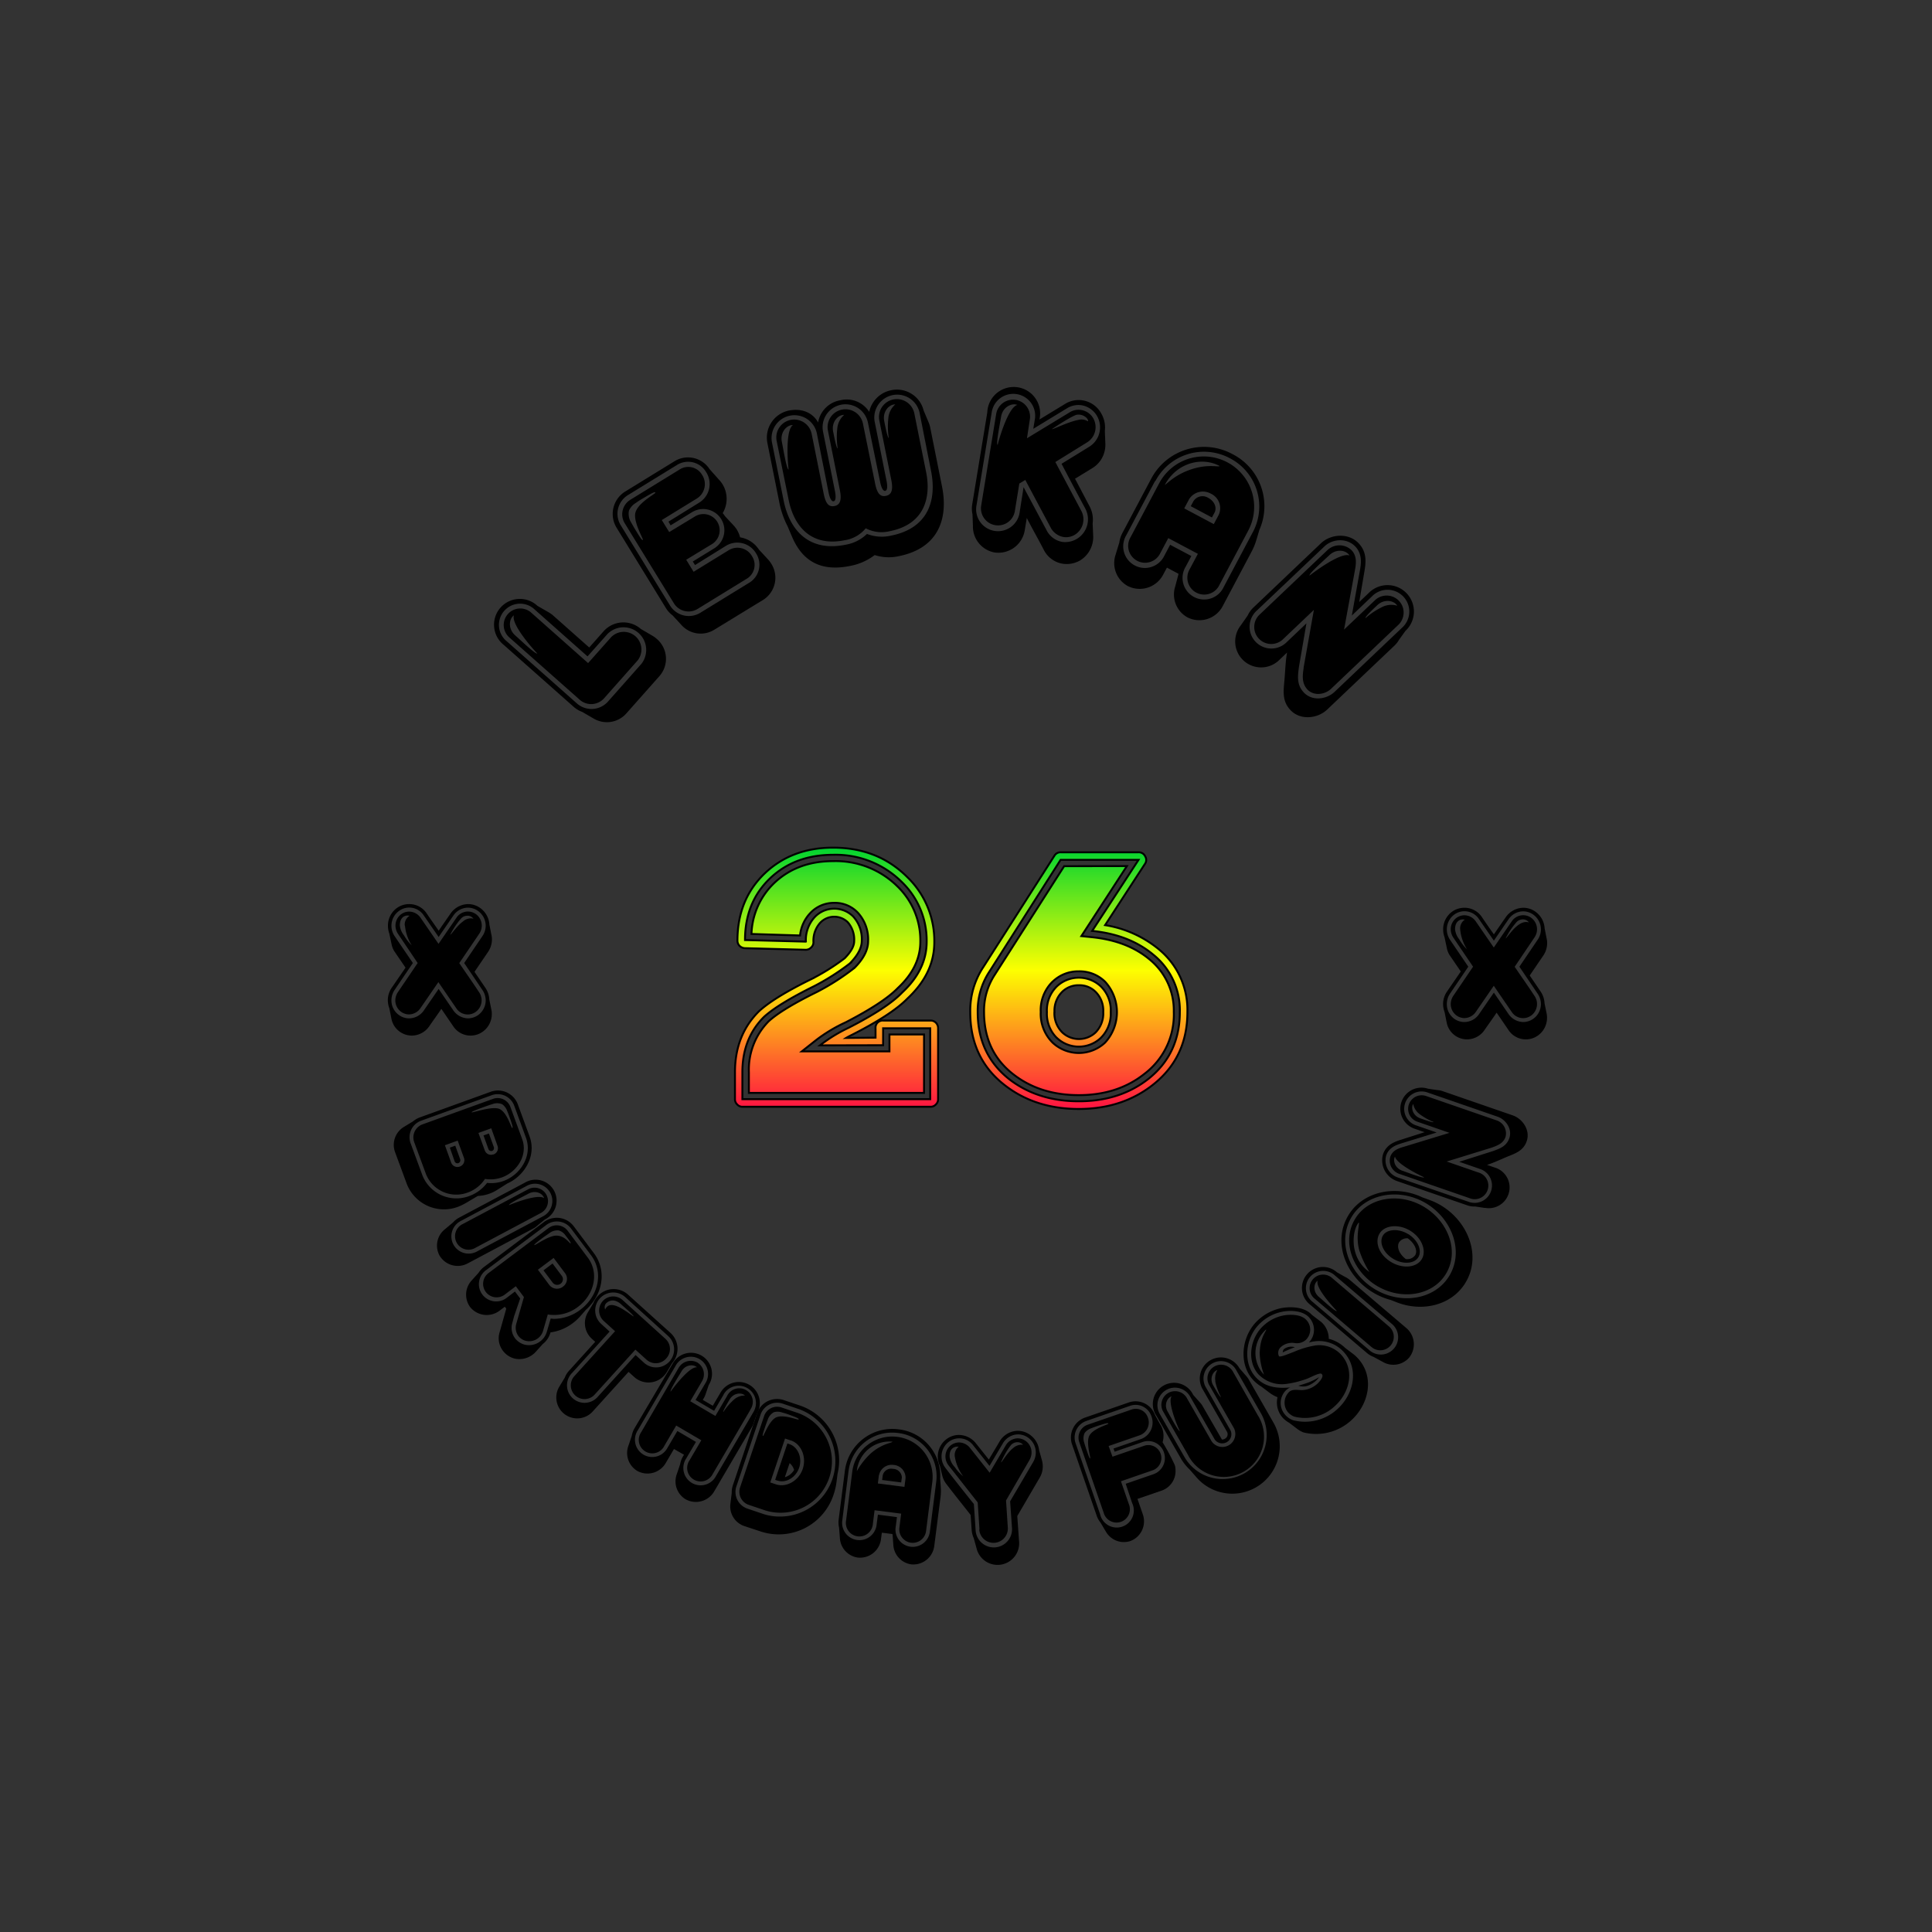 <svg id="Layer_1" data-name="Layer 1" xmlns="http://www.w3.org/2000/svg" xmlns:xlink="http://www.w3.org/1999/xlink" viewBox="0 0 500 500">
  <rect x="0" y="0" width="500" height="500" fill="#333333" stroke="none"/>
  <defs>
    <linearGradient id="linear-gradient" x1="309.34" y1="128" x2="309.34" y2="195.69" gradientTransform="matrix(1, 0, 0, -1, -92.9, 414.98)" gradientUnits="userSpaceOnUse">
      <stop offset="0" stop-color="#ff1242"/>
      <stop offset="0.53" stop-color="#fdff00"/>
      <stop offset="1" stop-color="#00d431"/>
    </linearGradient>
    <linearGradient id="linear-gradient-2" x1="372.08" y1="128.01" x2="372.08" y2="195.7" xlink:href="#linear-gradient"/>
  </defs>
  <title>
    logo
  </title>
  <path d="M226.59,268.54v-2.42a1.87,1.87,0,0,1,1.73-2h12.44a1.91,1.91,0,0,1,1.37.55,2,2,0,0,1,.59,1.42v18.39a1.81,1.81,0,0,1-.59,1.37,1.75,1.75,0,0,1-1.37.59H192.17a1.73,1.73,0,0,1-1.41-.52,1.77,1.77,0,0,1-.59-1.37v-7q0-9.57,6.21-15.75v-.05q3.87-3.56,13.42-8.26a56.7,56.7,0,0,0,8.72-5.52q2.46-2.49,2.46-4.43a6.87,6.87,0,0,0-1.64-4.88,5,5,0,0,0-7.07,0l-.1.1a6.92,6.92,0,0,0-1.73,5,1.79,1.79,0,0,1-.59,1.37,1.93,1.93,0,0,1-1.42.59l-15.67-.46a2.07,2.07,0,0,1-1.37-.59,2,2,0,0,1-.54-1.37q0-10.68,7.16-17.48,7-6.57,17.58-6.57,11.58,0,19.21,7.62a23,23,0,0,1,7,16.84q0,8.08-6.93,14.56-4,4.17-14.43,9.45c-.48.24-1,.5-1.46.78Zm-14.38,2a38.27,38.27,0,0,1,7.39-4.47q10.1-5.15,13.88-9.15,6.33-5.88,6.34-13.15a21,21,0,0,0-6.39-15.43,24.34,24.34,0,0,0-17.84-7.07q-9.84,0-16.21,6-6.57,6.21-6.57,16.07l15.75.41a8.73,8.73,0,0,1,2.28-6.34,7,7,0,0,1,9.89-.24l.06.05a8.8,8.8,0,0,1,2.24,6.3q0,2.76-3.11,5.89a60.27,60.27,0,0,1-9.17,5.84q-9.27,4.58-13,7.95-5.61,5.58-5.61,14.33v7h48.62V266.12H228.55v4.38Zm-5.16-28.44a9.8,9.8,0,0,1,2.6-5.75,8.36,8.36,0,0,1,6.16-2.69,8.15,8.15,0,0,1,6.17,2.51,10.28,10.28,0,0,1,2.69,7.39c0,2.29-1.21,4.62-3.61,7l-.09.05h0a60.15,60.15,0,0,1-9.49,6.07q-9.09,4.49-12.55,7.63a17.8,17.8,0,0,0-5.12,13.19v5.42h45.33V267.71h-8.95v4.39H207.51l3.69-2.93a40.3,40.3,0,0,1,7.67-4.6q9.81-5.07,13.47-8.86,5.82-5.42,5.84-12a19.49,19.49,0,0,0-5.89-14.28,22.75,22.75,0,0,0-16.7-6.58q-9.15,0-15.11,5.58a19.05,19.05,0,0,0-6,13.28Z" style="fill:url(#linear-gradient)"/>
  <path d="M299.76,245.53a20.34,20.34,0,0,1,7.54,16.39q0,11.79-8.9,18.8A30.15,30.15,0,0,1,279.18,287,30.56,30.56,0,0,1,260,280.81q-8.91-6.88-8.9-18.89a20.4,20.4,0,0,1,3.38-11.64l18.39-28.8a1.85,1.85,0,0,1,1.64-.91h20.13a1.84,1.84,0,0,1,1.73,1,1.78,1.78,0,0,1-.09,2L286,239.42A29.22,29.22,0,0,1,299.76,245.53Zm5.58,16.39a18.49,18.49,0,0,0-6.9-14.88q-6.19-5.11-15.79-6.12l12-18.39H274.48l-18.35,28.8a18.48,18.48,0,0,0-3.1,10.59q0,11,8.17,17.39,7.4,5.7,18,5.7t18-5.8Q305.33,272.79,305.34,261.92Zm-29.95-37.75-17.93,28.07a17.08,17.08,0,0,0-2.79,9.68q0,10.17,7.53,16.06,6.93,5.43,17,5.44t17-5.53a19.22,19.22,0,0,0,7.56-16,17.11,17.11,0,0,0-6.35-13.65q-5.76-4.77-14.88-5.71l-2.69-.27,11.78-18.12Zm-3,29.9a9.55,9.55,0,0,1,6.8-2.7,9.44,9.44,0,0,1,6.8,2.7,11.65,11.65,0,0,1,0,15.74,9.89,9.89,0,0,1-13.6,0,10.42,10.42,0,0,1-3.06-7.89,10.3,10.3,0,0,1,3.05-7.85Zm1.14,14.56a8.28,8.28,0,0,0,11.32,0,9.91,9.91,0,0,0,0-13.38,8.3,8.3,0,0,0-11.32,0,8.65,8.65,0,0,0-2.6,6.67,8.79,8.79,0,0,0,2.59,6.71Zm-.63-6.71a6.91,6.91,0,0,1,2-5.25,6,6,0,0,1,4.33-1.69,5.91,5.91,0,0,1,4.29,1.69,6.91,6.91,0,0,1,2,5.25,7,7,0,0,1-2,5.29,6.28,6.28,0,0,1-8.58,0,7,7,0,0,1-2.05-5.29Z" style="fill:url(#linear-gradient-2)"/>
  <g style="isolation:isolate">
    <path d="M226.59,268.54v-2.42a1.85,1.85,0,0,1,2-2h12.23a1.88,1.88,0,0,1,1.37.54,2,2,0,0,1,.59,1.42v18.39a1.79,1.79,0,0,1-.59,1.37,1.77,1.77,0,0,1-1.37.59H192.17a1.77,1.77,0,0,1-1.37-.59,1.79,1.79,0,0,1-.59-1.37v-7q0-9.58,6.21-15.75l0,0q3.89-3.57,13.42-8.26A55.92,55.92,0,0,0,218.6,248c1.64-1.67,2.46-3.15,2.46-4.42a6.82,6.82,0,0,0-1.64-4.89,5,5,0,0,0-7.17.14,6.94,6.94,0,0,0-1.73,5,1.79,1.79,0,0,1-.59,1.37,1.94,1.94,0,0,1-1.42.6l-15.75-.41a2.12,2.12,0,0,1-1.36-.6,1.93,1.93,0,0,1-.55-1.37q0-10.68,7.16-17.48,7-6.57,17.58-6.57,11.58,0,19.21,7.62a22.94,22.94,0,0,1,7,16.84q0,8.08-6.93,14.56-4,4.15-14.43,9.45c-.48.24-1,.5-1.46.78Zm-14.38,2A39.24,39.24,0,0,1,219.6,266q10.1-5.16,13.88-9.13,6.35-5.89,6.34-13.15a21,21,0,0,0-6.39-15.42,24.26,24.26,0,0,0-17.84-7.08q-9.83,0-16.21,6-6.57,6.21-6.57,16.06l15.75.41a8.77,8.77,0,0,1,2.28-6.34,6.95,6.95,0,0,1,9.95-.18,8.71,8.71,0,0,1,2.24,6.3q0,2.73-3.11,5.88a61,61,0,0,1-9.17,5.84q-9.27,4.58-13,7.95-5.62,5.57-5.62,14.33v7h48.61V266.12H228.55v4.38Zm-5.16-28.44a9.87,9.87,0,0,1,2.6-5.75,8.34,8.34,0,0,1,6.16-2.69,8.14,8.14,0,0,1,6.17,2.51,10.21,10.21,0,0,1,2.69,7.4q0,3.42-3.61,7l-.09,0v.05a61.31,61.31,0,0,1-9.49,6.07q-9.09,4.47-12.55,7.62a17.84,17.84,0,0,0-5.12,13.19v5.34h45.33V267.72h-8.95v4.38H207.51l3.69-2.92a40.06,40.06,0,0,1,7.67-4.61q9.81-5.07,13.47-8.86,5.83-5.43,5.84-12a19.43,19.43,0,0,0-5.89-14.28,22.72,22.72,0,0,0-16.7-6.57q-9.14,0-15.11,5.56a19.13,19.13,0,0,0-6,13.29Z" style="fill:none;stroke:#000;stroke-miterlimit:10;stroke-width:.5px"/>
    <path d="M299.72,245.53a20.31,20.31,0,0,1,7.58,16.39q0,11.77-8.9,18.8Q290.45,287,279.18,287T260,280.82q-8.91-6.94-8.9-18.9a20.45,20.45,0,0,1,3.38-11.64l18.39-28.8a1.84,1.84,0,0,1,1.64-.91h20.13a1.82,1.82,0,0,1,1.73,1.05,1.75,1.75,0,0,1-.09,2L286,239.42A29.13,29.13,0,0,1,299.72,245.53Zm5.62,16.39a18.46,18.46,0,0,0-6.9-14.88q-6.19-5.16-15.79-6.12l12-18.39H274.48l-18.35,28.8a18.49,18.49,0,0,0-3.1,10.59q0,10.95,8.17,17.39,7.4,5.7,18,5.7t18-5.79Q305.33,272.78,305.34,261.92ZM275.4,224.17l-17.94,28.07a17.1,17.1,0,0,0-2.79,9.68q0,10.18,7.53,16.07,6.94,5.43,17,5.43t17-5.53a19.23,19.23,0,0,0,7.58-16,17.06,17.06,0,0,0-6.35-13.65q-5.75-4.78-14.87-5.7l-2.7-.28,11.78-18.12Zm-3,29.9a9.51,9.51,0,0,1,6.8-2.69,9.38,9.38,0,0,1,6.8,2.69,11.66,11.66,0,0,1,0,15.75,9.94,9.94,0,0,1-13.6,0,10.5,10.5,0,0,1-3.06-7.9A10.34,10.34,0,0,1,272.38,254.07Zm1.14,14.56a8.27,8.27,0,0,0,11.32,0,8.78,8.78,0,0,0,2.6-6.71,8.66,8.66,0,0,0-2.6-6.67,8.3,8.3,0,0,0-11.32,0,8.69,8.69,0,0,0-2.6,6.67A8.81,8.81,0,0,0,273.52,268.63Zm-.64-6.71a6.91,6.91,0,0,1,2-5.25,6,6,0,0,1,4.33-1.69,5.87,5.87,0,0,1,4.29,1.69,6.83,6.83,0,0,1,2,5.25,7,7,0,0,1-2,5.29,6.29,6.29,0,0,1-8.58,0A7,7,0,0,1,272.88,261.92Z" style="fill:none;stroke:#000;stroke-miterlimit:10;stroke-width:.5px"/>
  </g>
  <g style="isolation:isolate">
    <path d="M353.7,350.1l-14.64-12.46a5.44,5.44,0,1,1,6.94-8.37c2.12,1.21,2.1,1.19,2.35,1.31a5.94,5.94,0,0,1,.92.62l14.64,12.46a5.5,5.5,0,0,1,.77,7.69,5.41,5.41,0,0,1-6.79,1.12l-2.39-1.3A5.68,5.68,0,0,1,353.7,350.1Zm.62-.73a4.48,4.48,0,1,0,5.8-6.82l-14.64-12.46a4.48,4.48,0,1,0-5.8,6.82Zm-14-13.21a3.5,3.5,0,1,1,4.53-5.32l14.63,12.46a3.49,3.49,0,1,1-4.52,5.32Zm.64-4.68c-1,.72-1.22,2.8.35,4.14,1.1.93,4.39,4,4.65,3.65C346,339.28,340.36,333.52,341,331.48Z"/>
  </g>
  <g style="isolation:isolate">
    <path d="M359.79,336.38l-.07,0a17.58,17.58,0,0,1-4.49-1.95c-6.85-4.17-10.54-12.93-6.21-20,3.69-6.05,12.05-7.88,19.05-4.57l2,.73a17.27,17.27,0,0,1,3,1.46c6.87,4.18,10.41,13,6.18,19.94-3.47,5.7-10.85,7.59-17.45,5.17Zm9.39-24.89c-6.83-4.16-15.64-2.69-19.34,3.38-4,6.62-.53,14.82,5.89,18.72,6.82,4.16,15.58,2.8,19.33-3.37C379,323.72,375.66,315.43,369.18,311.49Zm-12.93,21.24c-5.94-3.62-9.23-11.24-5.52-17.33,3.42-5.62,11.58-6.88,17.91-3,6.05,3.68,9.17,11.34,5.54,17.31C370.72,335.36,362.61,336.6,356.25,332.73Zm-4.43-9c-1.1-3.82.18-7.11-.19-7.34-1.39,1.68-1.59,5.14-1,7.27a9.19,9.19,0,0,0,3.77,5.53A25.72,25.72,0,0,1,351.82,323.71ZM360,326.6c2.89,1.76,6.55,1.57,7.95-.73,1.26-2.07.14-5.45-3-7.37-2.93-1.78-6.58-1.47-7.91.72S356.83,324.68,360,326.6Zm4.41-7.24c2.64,1.61,3.65,4.34,2.66,6-1.1,1.8-4.12,1.87-6.54.4-2.65-1.61-3.64-4.32-2.63-6S361.93,317.87,364.39,319.36Zm-.57,6.48a2.5,2.5,0,0,0,2.41-1c.68-1.13-.06-3-1.92-4.37a2.5,2.5,0,0,0-2.22,1C361.39,322.63,362.05,324.49,363.82,325.84Z"/>
  </g>
  <g style="isolation:isolate">
    <path d="M381.77,312.24a5.51,5.51,0,0,1-2.1-.32l-18.17-6.28a5.67,5.67,0,0,1-3.57-6.93c.84-2.43,2.88-3.19,4.68-3.76l6.08-1.94-2.54-.88a5.46,5.46,0,1,1,3.43-10.37c2.42.36,2.4.35,2.67.37a5.12,5.12,0,0,1,1.08.25l18.17,6.28c2.54.88,4.6,3.82,3.6,6.7-.84,2.43-2.91,3.14-4.8,3.9-1.66.68-3.85,1.72-5.46,2.21l2,.69a5.37,5.37,0,0,1-2.44,10.44l-.24,0ZM387.58,289l-18.17-6.28a4.5,4.5,0,1,0-3,8.5l5.4,1.87-9,2.77c-1.59.49-3.36,1.15-4.06,3.16a4.67,4.67,0,0,0,3,5.71L380,311a4.5,4.5,0,1,0,2.94-8.5l-5.29-1.83,8.73-2.77c1.75-.64,3.5-1.23,4.23-3.34C391.43,292.19,389.71,289.74,387.58,289Zm-1.51,8L374.4,300.6l8.21,2.84a3.52,3.52,0,1,1-2.3,6.64l-18.17-6.28a3.63,3.63,0,0,1-2.33-4.44c.55-1.59,2-2.14,3.42-2.55l11.9-3.63-8.34-2.89a3.51,3.51,0,1,1,2.29-6.64l18.17,6.28a3.55,3.55,0,0,1,2.38,4.3C389.05,295.91,387.57,296.44,386.07,297Zm-25,2.24c-.67,1-.12,3.06,1.83,3.73,1.36.47,5.52,2.09,5.66,1.71C368.52,304.66,361.22,301.32,361,299.2Zm6.21-11a4.21,4.21,0,0,1-1.54-2.54c-.66,1-.11,3.06,1.84,3.73,1.36.48,3.38,1.17,3.45.95A15.91,15.91,0,0,1,367.25,288.22Z"/>
  </g>
  <g style="isolation:isolate">
    <path d="M106.89,290.21a5.89,5.89,0,0,1,1.88-1.07l18.12-6.55a5.48,5.48,0,0,1,7.17,3.35l3,8.18c1.85,5.12-1.41,10.23-5.78,12.17L128.57,308a9.3,9.3,0,0,1-1.85.9,9.7,9.7,0,0,1-3,.6c-.27.12-.62.35-2.45,1.42a17,17,0,0,1-2.66,1.37,10.33,10.33,0,0,1-13.33-5.89l-3-8.14a5.42,5.42,0,0,1,2.21-6.59Zm29.23,4.24-3-8.19a4.56,4.56,0,0,0-6-2.77L109.1,290a4.55,4.55,0,0,0-2.79,6l3,8.15a9.45,9.45,0,0,0,12.19,5.36,10,10,0,0,0,4.55-3.38,9.38,9.38,0,0,0,4.28-.5C134.54,304.1,137.87,299.28,136.12,294.45ZM125.51,305.1a8.87,8.87,0,0,1-4.39,3.5,8.43,8.43,0,0,1-10.89-4.78l-3-8.15a3.59,3.59,0,0,1,2.15-4.7l18.12-6.55a3.53,3.53,0,0,1,4.64,2.19l3,8.19c1.55,4.26-1.43,8.53-5.22,9.9A8.81,8.81,0,0,1,125.51,305.1ZM119,301.9a1.73,1.73,0,0,0,1.06-2.27l-1.61-4.44-3.31,1.2,1.6,4.44A1.73,1.73,0,0,0,119,301.9ZM116.42,297l1.4-.5,1.27,3.51a.79.79,0,0,1-.45,1,.77.77,0,0,1-1-.5Zm15.64-7.34c-.29-.86-.52-1.5-.79-2.11a3.68,3.68,0,0,0-1.28-1.76,3.34,3.34,0,0,0-2.54-.05c-.48.15-1.08.34-1.68.56-1.7.61-3.79,1.37-3.72,1.57s5-1.58,7-.95c2.13.68,3.27,5.09,3.52,5S132.56,291.15,132.06,289.62Zm-4.38,9.13a1.73,1.73,0,0,0,1.07-2.27L127.14,292l-3.32,1.2,1.61,4.44A1.71,1.71,0,0,0,127.68,298.75Zm-2.55-4.94,1.4-.5,1.27,3.51a.79.79,0,0,1-.45,1,.77.77,0,0,1-.95-.5Z"/>
  </g>
  <g style="isolation:isolate">
    <path d="M118.87,315.1l16.91-9a5.43,5.43,0,1,1,5.24,9.5c-1.9,1.53-1.88,1.52-2.08,1.7a4.91,4.91,0,0,1-.91.63l-16.92,9a5.46,5.46,0,0,1-7.41-2.09,5.39,5.39,0,0,1,1.44-6.71l2.08-1.74A5.81,5.81,0,0,1,118.87,315.1Zm.45.85a4.47,4.47,0,1,0,4.21,7.88l16.91-9a4.47,4.47,0,1,0-4.21-7.88Zm17.38-8.17a3.48,3.48,0,1,1,3.28,6.14l-16.92,9a3.49,3.49,0,1,1-3.28-6.15Zm4.11,2.31c-.31-1.19-2.16-2.16-4-1.19-1.26.68-5.27,2.63-5.08,3C131.74,311.87,139.13,308.79,140.81,310.09Z"/>
  </g>
  <g style="isolation:isolate">
    <path d="M142.44,344.83v.1a5.75,5.75,0,0,1-2,2.93l-1.8,2a4.73,4.73,0,0,1-.78.71,5.66,5.66,0,0,1-4.78,1,5.45,5.45,0,0,1-2.93-2,5.32,5.32,0,0,1-.87-4.72l1.74-6.17-.38-.5-1.32,1a5.51,5.51,0,0,1-7.67-.94,5.43,5.43,0,0,1,.41-6.85l1.8-2a5.77,5.77,0,0,1,1.44-1.53l15.4-11.55a5.53,5.53,0,0,1,7.75,1l5.24,7c3.47,4.63,2.26,10.81-2.09,14.7l-1.47,1.68a12.43,12.43,0,0,1-1.92,1.76A12.28,12.28,0,0,1,142.44,344.83Zm.85-3.51a11.45,11.45,0,0,0,6.88-2.34c4.65-3.49,6.16-9.63,2.79-14.13l-5.24-7a4.58,4.58,0,0,0-6.41-.77l-15.4,11.55a4.47,4.47,0,1,0,5.36,7.14l2-1.53,1.35,1.81-1.57,4.59-.47,1.77a4.47,4.47,0,0,0,.71,3.94A4.72,4.72,0,0,0,135.8,348a4.81,4.81,0,0,0,5.72-3.34l1-3.42Zm-1.52-1.14-1.23,4.25a3.71,3.71,0,0,1-1.33,1.93,3.79,3.79,0,0,1-3.11.65,3.53,3.53,0,0,1-1.95-1.27,3.63,3.63,0,0,1-.56-3.06l2-7-2.1-2.8L130.68,335a3.49,3.49,0,1,1-4.19-5.58l15.4-11.55a3.55,3.55,0,0,1,5,.62l5.24,7c3,4,1.65,9.57-2.55,12.72A10.13,10.13,0,0,1,141.77,340.18Zm4.6-20.43a3.3,3.3,0,0,0-1.73-1.31,3.35,3.35,0,0,0-2.45.69c-.42.29-.93.64-1.45,1-1.44,1.08-2.58,1.93-2.45,2.1s3.69-2.49,5.72-2.45c2.24,0,3.45,2.15,3.66,2S146.71,320.21,146.37,319.75Zm-.16,9.71-2.93-3.91-4.07,3.05,2.93,3.92a2.5,2.5,0,0,0,3.58.44A2.45,2.45,0,0,0,146.21,329.46ZM143,331.9l-2.35-3.13L143,327l2.35,3.13a1.45,1.45,0,0,1-.26,2.09A1.47,1.47,0,0,1,143,331.9Z"/>
  </g>
  <g style="isolation:isolate">
    <path d="M146.16,356.54a5.64,5.64,0,0,1,1.13-1.82l6.75-7.46-.94-.85a5.45,5.45,0,0,1-.92-6.84l1.35-2.27a6.13,6.13,0,0,1,1.13-1.82,5.55,5.55,0,0,1,7.81-.49L173.57,345a5.56,5.56,0,0,1,.4,7.73l-1.38,2.31a4.93,4.93,0,0,1-.65.89,5.49,5.49,0,0,1-7.74.49l-1.53-1.38-9.16,10.12a5.41,5.41,0,0,1-8.7-6.39Zm15.67-20.84a4.66,4.66,0,0,0-6.26,6.91l2.19,2L148,355.37a4.54,4.54,0,1,0,6.73,6.09l9.76-10.78,2.18,2a4.66,4.66,0,0,0,6.26-6.91Zm10.59,15.86a3.57,3.57,0,0,1-5.07.35l-2.91-2.63L154,360.8a3.55,3.55,0,1,1-5.26-4.76l10.44-11.52-2.93-2.66a3.64,3.64,0,0,1,4.89-5.4l11.1,10.05A3.56,3.56,0,0,1,172.42,351.56Zm-11.67-14a3.68,3.68,0,0,0-1.95-1,2.49,2.49,0,0,0-2,.81,1.48,1.48,0,0,0-.18,1.52c.45-1,1.46-1.82,4.11-.32,1.57.87,3.18,2.17,3.22,2.11C164.19,340.52,161.24,338,160.75,337.57Z"/>
  </g>
  <g style="isolation:isolate">
    <path d="M182.05,362l-.17.29,2.59,1.52,2-3.4a5.44,5.44,0,1,1,9.46,5.38c-.82,2.3-.81,2.28-.88,2.54a5.16,5.16,0,0,1-.46,1l-9.72,16.58a5.49,5.49,0,0,1-7.44,2.1,5.41,5.41,0,0,1-2.28-6.49l.87-2.58a5.65,5.65,0,0,1,.73-2l.27-.46L174.42,375l-2.09,3.56a5.47,5.47,0,0,1-7.43,2.1,5.41,5.41,0,0,1-2.27-6.48l.87-2.58a5.86,5.86,0,0,1,.73-2L174,353.06a5.43,5.43,0,1,1,9.42,5.38l-.86,2.51A5.57,5.57,0,0,1,182.05,362Zm5.24-1.1-2.48,4.22-4.8-2.81,2.48-4.23a4.47,4.47,0,1,0-7.7-4.51l-9.73,16.58a4.47,4.47,0,1,0,7.7,4.52l2.54-4.33,4.81,2.82-2.54,4.32a4.48,4.48,0,1,0,7.72,4.53L195,365.41a4.48,4.48,0,1,0-7.73-4.53Zm6.88,4-9.73,16.59a3.49,3.49,0,1,1-6-3.54l3.06-5.21L175,368.93l-3.05,5.22a3.49,3.49,0,1,1-6-3.52L175.63,354a3.61,3.61,0,0,1,4.85-1.38,3.57,3.57,0,0,1,1.16,4.91l-3,5.11,6.5,3.81,3-5.11a3.5,3.5,0,1,1,6,3.53Zm-13.81-11.05c-.89-.85-3-.71-4,1.07-.73,1.24-3.13,5-2.78,5.22C173.54,360.13,178.24,353.63,180.36,353.86Zm9.65,8.31a4.21,4.21,0,0,1,2.79-1c-.89-.86-3-.71-4,1.07-.73,1.24-1.81,3.08-1.6,3.2A16,16,0,0,1,190,362.17Z"/>
  </g>
  <g style="isolation:isolate">
    <path d="M189.37,386.37a5.86,5.86,0,0,1,.35-2.15l6.16-18.29A5.45,5.45,0,0,1,203,362.4l4.24,1.42a15,15,0,0,1,9.52,17.58l-.27,2.15a17.16,17.16,0,0,1-.71,3.11A14.94,14.94,0,0,1,197,396.39L192.8,395a5.36,5.36,0,0,1-3.77-5.84Zm17.57-21.63-4.24-1.43a4.53,4.53,0,0,0-5.91,2.93l-6.16,18.29a4.55,4.55,0,0,0,2.92,5.94l4.24,1.43a14.34,14.34,0,0,0,9.15-27.16Zm-8.81,26.18-4.25-1.43a3.58,3.58,0,0,1-2.32-4.64l6.16-18.29a3.56,3.56,0,0,1,4.65-2.27l4.24,1.43a13.3,13.3,0,0,1-8.48,25.2Zm6.5-24.65a21.09,21.09,0,0,0-2.16-.7,3.56,3.56,0,0,0-2.17-.1,3.36,3.36,0,0,0-1.63,2c-.18.48-.41,1.06-.61,1.68-.58,1.71-.82,2.41-.61,2.48s1.41-3.51,3.11-4.64c1.87-1.25,6,.62,6.12.37S206.14,366.83,204.63,366.27Zm0,6.51-1.46-.49-3.83,11.36,1.46.49c2.74.92,5.93-.95,6.95-4S207.4,373.7,204.67,372.78Zm-3.45,10.39-.57-.19,3.17-9.42.52.18c2.24.75,3.37,3.57,2.52,6.1S203.41,383.91,201.22,383.17Zm1.94-.87a4.14,4.14,0,0,0,2.39-1.88,3.67,3.67,0,0,0-1.16-1.77Z"/>
  </g>
  <g style="isolation:isolate">
    <path d="M230.93,397l-2.71-.34-.21,1.59a5.47,5.47,0,0,1-6,4.85,5.41,5.41,0,0,1-4.65-5.07l-.21-2.71a5.85,5.85,0,0,1-.1-2.09l1.6-12.57a12.38,12.38,0,0,1,13.89-10.75,12.1,12.1,0,0,1,10.77,12.74l.16,2.18a13.35,13.35,0,0,1-.06,2.6L241.8,400a5.46,5.46,0,0,1-6,4.85,5.4,5.4,0,0,1-4.61-5.06C231,397.05,231,397,230.93,397Zm-11.34-16.22L218,393.35a4.48,4.48,0,1,0,8.88,1.13l.32-2.48,4.93.63-.32,2.47a4.47,4.47,0,1,0,8.86,1.13l1.6-12.57a11.27,11.27,0,0,0-9.85-12.8A11.38,11.38,0,0,0,219.59,380.78Zm21.69,2.75-1.6,12.57a3.48,3.48,0,1,1-6.9-.87l.44-3.5-6.88-.88-.44,3.5a3.5,3.5,0,1,1-6.93-.88l1.59-12.57a10.44,10.44,0,0,1,20.72,2.63Zm-15.82-7.48c3-2.56,5.46-2.59,5.51-2.95a8.48,8.48,0,0,0-9.23,7.66A18.42,18.42,0,0,1,225.46,376.05Zm2,5.73-.27,2.14,6.88.88.28-2.15a3.32,3.32,0,0,0-3.11-3.53A3.35,3.35,0,0,0,227.49,381.78Zm5.91.75-.14,1.12-4.93-.63.14-1.12a2.23,2.23,0,0,1,2.67-1.76A2.33,2.33,0,0,1,233.4,382.53Z"/>
  </g>
  <g style="isolation:isolate">
    <path d="M243.25,379.37a5.4,5.4,0,0,1-.53-2,5.61,5.61,0,0,1,2-4.74,5.41,5.41,0,0,1,3.12-1.26,5.65,5.65,0,0,1,4.68,2.11l3.39,4.25c.92-1.56,1.88-3.12,2.78-4.68a5.56,5.56,0,0,1,4.34-2.74,5.37,5.37,0,0,1,3.22.81,5.7,5.7,0,0,1,2.68,4.23l.75,2.67a6.44,6.44,0,0,1,.17,1.07,5.67,5.67,0,0,1-.74,3.26l-5.84,10,.45,6.41a5.59,5.59,0,0,1-11,1.9l-.72-2.6a6.31,6.31,0,0,1-.53-2.06l-.27-3.92-.72-.93c-1.88-2.38-3.89-4.89-5.58-7.11a5.94,5.94,0,0,1-1-2Zm18.64,15.87-.47-6.7,6-10.23a4.87,4.87,0,0,0,.63-2.75,4.7,4.7,0,0,0-2.24-3.67,4.48,4.48,0,0,0-2.65-.66,4.66,4.66,0,0,0-3.6,2.27l-3.48,5.87L251.82,374a4.5,4.5,0,0,0-6.44-.73,4.72,4.72,0,0,0-1.7,4,4.84,4.84,0,0,0,1,2.63c2.28,3,5,6.4,7.36,9.35l.44,6.65a4.72,4.72,0,1,0,9.41-.66Zm-8.4.59-.46-7-7.55-9.6a3.7,3.7,0,0,1,.51-5.12,3.6,3.6,0,0,1,2-.8,3.64,3.64,0,0,1,3,1.36l5.13,6.47,4.2-7.13a3.69,3.69,0,0,1,2.82-1.76,3.46,3.46,0,0,1,2.06.51,3.62,3.62,0,0,1,1.75,2.86,3.9,3.9,0,0,1-.48,2.16l-6.11,10.54c.16,2.32.3,4.63.46,7a3.7,3.7,0,1,1-7.39.52ZM247.11,377a2.71,2.71,0,0,1,1-2.58c-1.22-.2-2.49.59-2.34,2.65a4.88,4.88,0,0,0,1.29,2.57,11.33,11.33,0,0,0,2.22,2.42A11.52,11.52,0,0,1,247.11,377Zm15.11-2.26a3.37,3.37,0,0,1,1.85-.83,3.21,3.21,0,0,1,.7,0,1.9,1.9,0,0,0-1.73-.65,2.22,2.22,0,0,0-1.4.72,19.42,19.42,0,0,0-2.58,4.48C259.3,378.51,260.55,376.06,262.22,374.74Z"/>
  </g>
  <g style="isolation:isolate">
    <path d="M300.88,373.26a53,53,0,0,1,3.14,5.88,4,4,0,0,1,.2,1.25,5.33,5.33,0,0,1-3.51,5.35l-6.33,2.18,1.35,3.91a5.44,5.44,0,0,1-3.23,7,5.35,5.35,0,0,1-6.31-2.48c-.15-.21-.18-.3-1.4-2.34a5.63,5.63,0,0,1-1-1.84l-6.29-18.21a5.48,5.48,0,0,1,3.39-7.12l11.2-3.87a5.32,5.32,0,0,1,6.78,3.15l1.34,2.43.11.17a5,5,0,0,1,.48,1A5.84,5.84,0,0,1,300.88,373.26Zm.36,2.67a4.3,4.3,0,0,0-5.61-2.71l-7.17,2.48-.28-.82,7.17-2.48a4.53,4.53,0,0,0,2.65-5.84,4.31,4.31,0,0,0-5.6-2.71l-11.21,3.87a4.53,4.53,0,0,0-2.79,5.89l6.29,18.22A4.42,4.42,0,1,0,293,389L291.33,384l7.17-2.47A4.42,4.42,0,0,0,301.24,375.93Zm-19.71-7.23,11.2-3.87a3.29,3.29,0,0,1,4.34,2.05,3.51,3.51,0,0,1-2.06,4.55l-8.1,2.8,1,2.76,8.1-2.79a3.36,3.36,0,1,1,2.19,6.35l-8.1,2.8,2.05,5.92a3.45,3.45,0,1,1-6.51,2.25l-6.3-18.22A3.55,3.55,0,0,1,281.53,368.7Zm3.07.15c-.87.28-1.5.5-2.12.76a3.64,3.64,0,0,0-1.78,1.25,3.39,3.39,0,0,0-.09,2.55c.14.48.32,1.08.54,1.69.58,1.7.83,2.4,1,2.33s-1-3.63-.37-5.55c.71-2.13,5.14-3.2,5.06-3.45S286.14,368.37,284.6,368.85Z"/>
  </g>
  <g style="isolation:isolate">
    <path d="M307.85,380.28a12.47,12.47,0,0,1-2.21-2.78l-6.3-11A5.49,5.49,0,1,1,308.8,361l1.78,2a4.64,4.64,0,0,1,.66.9l5,8.66a1.44,1.44,0,0,0,.72-.19,1.33,1.33,0,0,0,.64-1.73l-6.29-11a5.48,5.48,0,1,1,9.46-5.53l1.75,2a5,5,0,0,1,.66.91l6.3,11a12.28,12.28,0,0,1-20,14.12ZM320,354.7a4.52,4.52,0,1,0-7.83,4.5l6.3,11a2.37,2.37,0,0,1-4.09,2.35l-6.3-11a4.53,4.53,0,1,0-7.85,4.51l6.3,11a11.4,11.4,0,1,0,19.77-11.36Zm5.44,11.45a10.4,10.4,0,1,1-18,10.36l-6.29-11a3.53,3.53,0,1,1,6.11-3.51l6.3,11a3.36,3.36,0,0,0,5.81-3.34l-6.3-11a3.53,3.53,0,1,1,6.11-3.51Zm-22.17-4.81c-1.19.35-2.11,2.24-1.07,4,.72,1.26,2.8,5.22,3.16,5C305.28,370.4,302,363.06,303.22,361.34Zm11.28-3.85a4.22,4.22,0,0,1,.51-2.93c-1.19.35-2.1,2.24-1.07,4,.72,1.26,1.79,3.12,2,3A15.44,15.44,0,0,1,314.5,357.49Z"/>
  </g>
  <g style="isolation:isolate">
    <path d="M333.6,368.19a6.48,6.48,0,0,1-1.7-1.35,5.93,5.93,0,0,1-1.28-5.24,9.08,9.08,0,0,1-2.18-1.24l-2-1.51a9.37,9.37,0,0,1-2.3-1.92c-3.69-4.2-2.84-11.52,1.63-15.45a12.44,12.44,0,0,1,5.74-2.92c2.23-.45,6-.47,8,1.72l2.24,1.71a4,4,0,0,1,.7.66,5.8,5.8,0,0,1,1.43,3.83,9.43,9.43,0,0,1,4.27,2.38l2,1.51a9.83,9.83,0,0,1,1.42,1.33c4.25,4.83,2.64,11.9-2,16a13.49,13.49,0,0,1-12.25,3,6.55,6.55,0,0,1-1.51-.84Zm5.14-20.76a4.71,4.71,0,0,0,.11-6.42c-1.7-1.93-5.1-1.95-7.11-1.51a11.34,11.34,0,0,0-5.33,2.7c-4.09,3.59-4.88,10.3-1.53,14.1,2.37,2.7,5.58,3.08,9,2.77a4.71,4.71,0,0,0-.95.62,4.61,4.61,0,0,0-.28,6.51,4.78,4.78,0,0,0,2,1.35A12.35,12.35,0,0,0,346,364.78c4.28-3.77,5.81-10.29,1.91-14.72a8.63,8.63,0,0,0-7.65-2.93A13.09,13.09,0,0,0,338.74,347.43Zm8.45,3.28c3.49,4,2.07,9.84-1.86,13.3A11.28,11.28,0,0,1,335,366.63a4.06,4.06,0,0,1-1.62-1.08,3.9,3.9,0,0,1,.24-5.32c.89-.78,2.07-.48,3.37-.47a6.24,6.24,0,0,0,3.82-1.54c.67-.58,2-2.08,1.19-2.68-.5-.35-2.78.91-3.67,1.25a24.93,24.93,0,0,1-5.44,1.37,8.42,8.42,0,0,1-7.24-2.53c-3-3.37-2.23-9.41,1.46-12.66a10.52,10.52,0,0,1,4.87-2.49c1.79-.36,4.76-.41,6.15,1.18a3.66,3.66,0,0,1-.21,5.13,3.5,3.5,0,0,1-2.86.79,4.33,4.33,0,0,0-3.53,1,2,2,0,0,0-.54,2.4c.27.31,2-.4,3.9-1.13a23.33,23.33,0,0,1,5.54-1.65A7.69,7.69,0,0,1,347.19,350.71Zm-21.16-.8c.09-4,1.88-5.58,1.64-5.85a8.15,8.15,0,0,0-.53,11.72A17.3,17.3,0,0,1,326,349.91Zm8.42-1c-1,.38-2.15.93-2.47,1.08a1.15,1.15,0,0,1,.35-.88,3.17,3.17,0,0,1,2.77-.45Zm1.49,9.72c.95-.26,1.92-.57,2.77-.88a19.25,19.25,0,0,0,2.66-1.34,4.4,4.4,0,0,1-.83.95,7.15,7.15,0,0,1-1.48,1A3.85,3.85,0,0,1,335.94,358.59Z"/>
  </g>
  <g style="isolation:isolate">
    <path d="M142,158.47a7.35,7.35,0,0,1,1.15.82l9.34,8.28,3.84-4.33a6.87,6.87,0,0,1,9.54-.45l2.88,1.68a7.63,7.63,0,0,1,1.18.84,6.77,6.77,0,0,1,.85,9.53l-8.76,9.88a6.72,6.72,0,0,1-8.47,1.19l-2.88-1.67a7,7,0,0,1-2.3-1.4l-18-15.94a6.68,6.68,0,1,1,8.74-10.09Zm10.05,11.4-13.6-12.06a5.48,5.48,0,1,0-7.26,8.19l18,15.95a5.71,5.71,0,0,0,8.06-.28L166,171.8a5.86,5.86,0,0,0-8.75-7.76Zm6.14-5a4.57,4.57,0,0,1,6.83,6.05l-8.76,9.88a4.47,4.47,0,0,1-6.3.23l-18-15.94a4.28,4.28,0,1,1,5.67-6.4l14.57,12.92ZM133,159.25c-1.27.88-1.6,3.47.33,5.18,1.35,1.2,5.38,5.06,5.72,4.68C139,169.13,132.16,161.78,133,159.25Z"/>
  </g>
  <g style="isolation:isolate">
    <path d="M189.87,136a7.77,7.77,0,0,1,.88,1.15,8,8,0,0,1,.79,1.91,7.21,7.21,0,0,1,4.87,3.17l2.3,2.49a7.53,7.53,0,0,1,.87,1.13,6.77,6.77,0,0,1-2,9.35L184.81,163a6.67,6.67,0,0,1-8.45-1.25l-2.28-2.47a6.9,6.9,0,0,1-1.8-2l-12.6-20.53a6.83,6.83,0,0,1,2.2-9.59l12.63-7.76a6.65,6.65,0,0,1,9.12,2l2.47,2.78a6.44,6.44,0,0,1,.87,1.12,7.22,7.22,0,0,1,.06,7.5,4.71,4.71,0,0,1,.58.77Zm-10,10.24-.57-.92,5.55-3.41a5.49,5.49,0,1,0-5.75-9.36l-5.55,3.41L173,135l8.08-5a5.67,5.67,0,0,0,1.65-7.85,5.41,5.41,0,0,0-7.57-1.79l-12.63,7.76a5.67,5.67,0,0,0-1.81,7.94l12.61,20.53a5.71,5.71,0,0,0,7.81,2.06l12.73-7.82a5.44,5.44,0,0,0,1.8-7.62,5.64,5.64,0,0,0-7.72-2Zm8.75-3.87a4.34,4.34,0,0,1,6,1.57,4.16,4.16,0,0,1-1.42,5.87l-12.73,7.82a4.46,4.46,0,0,1-6.12-1.59l-12.61-20.53a4.42,4.42,0,0,1,1.46-6.21l12.63-7.76a4.13,4.13,0,0,1,5.86,1.34,4.38,4.38,0,0,1-1.29,6.1l-9.13,5.61,1.92,3.11,6.6-4a4.2,4.2,0,1,1,4.39,7.16l-6.59,4,1.91,3.12ZM167,128.62c-1,.57-1.7,1-2.39,1.5a4.53,4.53,0,0,0-1.83,2,4.22,4.22,0,0,0,.58,3.13c.31.55.69,1.23,1.12,1.92,1.17,1.92,1.66,2.71,1.89,2.57s-2.24-4.15-2-6.68c.3-2.79,5.41-5.3,5.24-5.58S168.72,127.62,167,128.62Z"/>
  </g>
  <g style="isolation:isolate">
    <path d="M240.37,109.41a7.33,7.33,0,0,1,.38,1.29l3.05,15.24c1.53,7.62-.4,15.84-11.22,18a11.79,11.79,0,0,1-6.21-.29,15,15,0,0,1-6.47,2.83c-8.5,1.71-12.73-2.28-15-7.76l-1.09-2.56a22.87,22.87,0,0,1-2.16-6.33l-3.06-15.24a7.15,7.15,0,0,1,5.58-8.34c2.88-.57,5.94.19,7.56,3.08a7,7,0,0,1,5.74-5.74,6.88,6.88,0,0,1,7.48,3,7.28,7.28,0,0,1,5.78-5.62,7.12,7.12,0,0,1,8.31,5.28Zm-15.74,0A5.92,5.92,0,0,0,213,111.71l3.09,15.41c.3,1.53.19,2.5-.34,2.61s-1-.75-1.31-2.25L211.37,112a5.93,5.93,0,0,0-11.62,2.33l3.06,15.23c1.41,7.06,6.05,13.42,16,11.42a10.42,10.42,0,0,0,5.56-2.8,10.67,10.67,0,0,0,6.24.44c10-2,11.77-9.65,10.35-16.71l-3-15.23a5.93,5.93,0,0,0-11.62,2.33l3.09,15.41c.31,1.53.2,2.5-.33,2.61s-1-.75-1.31-2.25Zm1.84,15.69c.51,2.56,1.29,3.54,2.82,3.23s1.86-1.69,1.38-4.1l-3.1-15.41a4.62,4.62,0,0,1,9.06-1.82l3.06,15.24c1.29,6.44-.37,13.41-9.34,15.21a8.87,8.87,0,0,1-6.3-.73,8.73,8.73,0,0,1-5.5,3.1c-8.94,1.79-13.16-4-14.45-10.45L201,114.11a4.62,4.62,0,0,1,9.06-1.82l3.1,15.44c.51,2.56,1.29,3.54,2.82,3.23s1.86-1.69,1.38-4.1l-3.09-15.41a4.62,4.62,0,0,1,9.06-1.82ZM205.21,110c-1.54-.06-3.37,1.81-2.87,4.34.36,1.76,1.25,7.27,1.75,7.17C204.06,121.52,203,111.54,205.21,110Zm11.51.63a5.22,5.22,0,0,1,1.76-3.26c-1.54-.06-3.37,1.81-2.86,4.34.35,1.76.87,4.38,1.17,4.32A19.41,19.41,0,0,1,216.72,110.63Zm13.22-2.71a5.22,5.22,0,0,1,1.76-3.26c-1.54-.06-3.37,1.8-2.86,4.33.35,1.77.88,4.39,1.17,4.33A19.86,19.86,0,0,1,229.94,107.92Z"/>
  </g>
  <g style="isolation:isolate">
    <path d="M269,108.57l6.58-4A6.66,6.66,0,0,1,285,107a7.22,7.22,0,0,1,.93,4.53l.14,3.4a6.71,6.71,0,0,1-.1,1.35,7,7,0,0,1-3.29,4.88l-4.46,2.73,3.78,7.19a7.28,7.28,0,0,1,.78,4.32v.18l.14,3.22a6.52,6.52,0,0,1-.09,1.32,7.07,7.07,0,0,1-3.44,5,7,7,0,0,1-4.38.77,6.65,6.65,0,0,1-4.88-3.6c-1.9-3.65-2.46-4.5-4.4-8.23l-.52,3.14a6.91,6.91,0,0,1-7.81,5.78,6.83,6.83,0,0,1-5.61-6.58v-.3l-.11-3a6.73,6.73,0,0,1-.06-2.65l3.89-23.72A6.84,6.84,0,1,1,269,108.57Zm-1.22.19a5.66,5.66,0,1,0-11.16-1.82l-3.88,23.71a5.66,5.66,0,1,0,11.16,1.83l1-6.4,6,11.23a5.61,5.61,0,0,0,4.05,2.94,5.9,5.9,0,0,0,5.94-8.6c-2.08-3.87-4.12-7.73-6.16-11.62l7.1-4.37a5.9,5.9,0,0,0,2.08-8,5.73,5.73,0,0,0-3.92-2.77,5.59,5.59,0,0,0-3.8.74l-8.78,5.35Zm-2,4.66,11.08-6.73a4.32,4.32,0,0,1,3-.58,4.42,4.42,0,0,1,3.08,2.15,4.69,4.69,0,0,1,.53,3.06,4.64,4.64,0,0,1-2.16,3.18l-8.19,5.07,6.74,12.68a4.68,4.68,0,0,1-1.77,6.19,4.41,4.41,0,0,1-2.85.54A4.69,4.69,0,0,1,272,136.7c-2.37-4.46-4.28-8-6.65-12.49l-1.55.93-1.16,7.13a4.41,4.41,0,1,1-8.71-1.42l3.88-23.71a4.41,4.41,0,1,1,8.71,1.42Zm-2.48-8.62c-1.42-.59-3.79.51-4.21,3-.29,1.78-1.4,7.25-.89,7.33C258.14,115.18,260.7,105.48,263.27,104.8Zm15.66,3.9a3.26,3.26,0,0,1,2.62.34c.11-.31-.22-.89-.91-1.3a2.91,2.91,0,0,0-1.94-.41c-1,.13-5.21,2.85-6.48,3.71C272.43,111.23,276.16,109.28,278.93,108.7Z"/>
  </g>
  <g style="isolation:isolate">
    <path d="M305,148.5l-3-1.6-.95,1.77a6.85,6.85,0,0,1-9.17,3,6.77,6.77,0,0,1-3.2-8l1-3.27a7.42,7.42,0,0,1,.81-2.49l7.43-14a15.45,15.45,0,0,1,21-6.41,15.13,15.13,0,0,1,7,19.65l-.78,2.61a16,16,0,0,1-1.23,3l-7.42,14a6.82,6.82,0,0,1-9.2,3,6.74,6.74,0,0,1-3.15-7.95C305,148.57,305,148.54,305,148.5Zm-6.08-24-7.43,14a5.6,5.6,0,1,0,9.88,5.24l1.46-2.75,5.49,2.91-1.47,2.76a5.59,5.59,0,1,0,9.86,5.23l7.43-14a14.06,14.06,0,0,0-5.85-19.3A14.21,14.21,0,0,0,299,124.52Zm24.13,12.81-7.43,14a4.36,4.36,0,1,1-7.68-4.09l2.07-3.89-7.66-4.07-2.07,3.9a4.37,4.37,0,1,1-7.71-4.1l7.43-14a13,13,0,0,1,23.05,12.24ZM307.9,121.6c4.69-1.66,7.53-.62,7.74-1-4.82-2.56-11.23-.66-14.17,4.87C301.69,125.56,303.72,123.08,307.9,121.6Zm-.16,7.59-1.26,2.38,7.65,4.07,1.27-2.39a4.14,4.14,0,0,0-2.07-5.51A4.2,4.2,0,0,0,307.74,129.19Zm6.57,3.49-.66,1.24L308.17,131l.66-1.24a2.78,2.78,0,0,1,3.9-.89C314.32,129.73,315,131.41,314.31,132.68Z"/>
  </g>
  <g style="isolation:isolate">
    <path d="M322.9,159.29a6.8,6.8,0,0,1,1.56-2.14l17.41-16.56c2.5-2.38,7.08-2.79,9.74,0,2.21,2.33,1.89,5,1.49,7.36l-1.34,7.86,2.43-2.31a6.83,6.83,0,1,1,9.54,9.77c-1.78,2.47-1.76,2.45-1.94,2.75a6.84,6.84,0,0,1-.9,1.06l-17.41,16.55c-2.44,2.32-6.89,2.9-9.51.14-2.21-2.32-1.8-5-1.57-7.57.2-2.22.3-5.25.69-7.32l-1.93,1.84A6.71,6.71,0,0,1,321,162l.18-.25Zm22.46,19.79,17.41-16.55a5.63,5.63,0,1,0-7.75-8.15l-5.17,4.92,2.07-11.54c.37-2,.66-4.39-1.18-6.33-2.19-2.3-5.95-2-8,0L325.28,158a5.63,5.63,0,1,0,7.76,8.15l5.06-4.82-1.94,11.29c-.29,2.3-.65,4.58,1.28,6.61C339.61,181.53,343.31,181,345.36,179.08Zm-8-6.24,2.67-15-7.87,7.48a4.4,4.4,0,1,1-6.06-6.37l17.42-16.56a4.52,4.52,0,0,1,6.26,0c1.44,1.52,1.2,3.49.86,5.26l-2.8,15.29,8-7.6a4.39,4.39,0,1,1,6.05,6.37l-17.41,16.55c-1.59,1.51-4.44,1.95-6.14.17C336.84,176.75,337.1,174.8,337.39,172.84Zm11.89-29.07c-.77-1.34-3.32-1.89-5.19-.11-1.31,1.24-5.5,4.93-5.14,5.3C338.92,148.94,346.83,142.75,349.28,143.77ZM357.9,157a5.26,5.26,0,0,1,3.7-.24c-.77-1.34-3.32-1.89-5.19-.11-1.31,1.24-3.24,3.08-3,3.3A19.54,19.54,0,0,1,357.9,157Z"/>
  </g>
  <g style="isolation:isolate">
    <path d="M100.76,241.63a6,6,0,0,1-.36-2.07,5.6,5.6,0,0,1,2.33-4.58,5.45,5.45,0,0,1,3.19-1,5.39,5.39,0,0,1,4.52,2.43c1,1.51,2.06,2.95,3.09,4.46,1-1.48,2.07-3,3.08-4.46a5.64,5.64,0,0,1,4.51-2.43,5.37,5.37,0,0,1,3.14,1,5.71,5.71,0,0,1,2.4,4.34l.55,2.78a4.65,4.65,0,0,1,.1,1.06,5.73,5.73,0,0,1-1,3.19l-3.51,5.16,2.83,4.16a5.83,5.83,0,0,1,1,3l.55,2.71a4.94,4.94,0,0,1,.1,1.08,5.6,5.6,0,0,1-2.38,4.56,5.38,5.38,0,0,1-7.58-1.39l-3.1-4.54c-1,1.52-2.11,3-3.14,4.52a5.54,5.54,0,0,1-4.47,2.4,5.43,5.43,0,0,1-3.14-1,5.36,5.36,0,0,1-2.18-3.43l-.53-2.64a6.1,6.1,0,0,1-.39-2.09,5.66,5.66,0,0,1,1-3.21l3.58-5.21-2.81-4.11a5.33,5.33,0,0,1-.81-2Zm24.1.62a4.83,4.83,0,0,0,.84-2.69,4.73,4.73,0,0,0-2-3.82,4.56,4.56,0,0,0-2.59-.84,4.63,4.63,0,0,0-3.75,2l-3.84,5.59-3.86-5.59a4.48,4.48,0,0,0-6.36-1.18,4.74,4.74,0,0,0-2,3.82,4.82,4.82,0,0,0,.8,2.69l4.75,7-4.75,7a4.8,4.8,0,0,0-.8,2.66,4.64,4.64,0,0,0,2,3.84,4.51,4.51,0,0,0,2.61.82,4.67,4.67,0,0,0,3.75-2l3.86-5.61,3.84,5.61a4.76,4.76,0,0,0,3.75,2,4.6,4.6,0,0,0,2.59-.82,4.71,4.71,0,0,0,2-3.84,4.78,4.78,0,0,0-.84-2.66l-4.73-7Zm-6,7c1.7,2.52,3.46,5,5.14,7.56a3.69,3.69,0,0,1-.89,5.07,3.53,3.53,0,0,1-5-.91l-4.66-6.8-4.68,6.8a3.65,3.65,0,0,1-2.93,1.56,3.58,3.58,0,0,1-2-.65,3.65,3.65,0,0,1-1.53-3,3.9,3.9,0,0,1,.65-2.09l5.13-7.56L103,241.67a3.94,3.94,0,0,1-.65-2.11,3.66,3.66,0,0,1,1.53-3,3.57,3.57,0,0,1,2-.64,3.63,3.63,0,0,1,2.93,1.56l4.68,6.79,4.66-6.79a3.55,3.55,0,0,1,5-.92,3.69,3.69,0,0,1,.89,5.07Zm-14.11-9.69A2.69,2.69,0,0,1,106,237c-1.2-.29-2.52.41-2.52,2.47a4.85,4.85,0,0,0,1.1,2.64,11.37,11.37,0,0,0,2,2.57A11.52,11.52,0,0,1,104.8,239.54Zm15.19-1.2a3.25,3.25,0,0,1,1.9-.7,3,3,0,0,1,.69.1,1.89,1.89,0,0,0-1.68-.77,2.25,2.25,0,0,0-1.44.62,19.68,19.68,0,0,0-2.88,4.28C116.82,241.89,118.24,239.54,120,238.34Z"/>
  </g>
  <g style="isolation:isolate">
    <path d="M373.85,242.58a6,6,0,0,1-.36-2.07,5.6,5.6,0,0,1,2.33-4.58,5.45,5.45,0,0,1,3.19-1,5.39,5.39,0,0,1,4.52,2.43c1,1.51,2.06,3,3.09,4.46,1-1.49,2.07-3,3.08-4.46a5.64,5.64,0,0,1,4.51-2.43,5.37,5.37,0,0,1,3.14,1,5.71,5.71,0,0,1,2.4,4.34l.55,2.78a4.65,4.65,0,0,1,.1,1.06,5.73,5.73,0,0,1-1,3.19l-3.51,5.16,2.83,4.16a5.83,5.83,0,0,1,1,3l.55,2.71a4.94,4.94,0,0,1,.1,1.08A5.6,5.6,0,0,1,398,268a5.38,5.38,0,0,1-7.58-1.39l-3.1-4.54c-1,1.52-2.11,3-3.14,4.52a5.54,5.54,0,0,1-4.47,2.4,5.37,5.37,0,0,1-5.32-4.42l-.53-2.64a6.1,6.1,0,0,1-.39-2.09,5.66,5.66,0,0,1,1-3.21l3.58-5.21-2.81-4.11a5.31,5.31,0,0,1-.81-2Zm24.1.62a4.83,4.83,0,0,0,.84-2.69,4.73,4.73,0,0,0-2-3.82,4.56,4.56,0,0,0-2.59-.84,4.63,4.63,0,0,0-3.75,2l-3.84,5.59-3.86-5.59a4.48,4.48,0,0,0-6.36-1.18,4.74,4.74,0,0,0-1.95,3.82,4.82,4.82,0,0,0,.8,2.69l4.75,7-4.75,7a4.8,4.8,0,0,0-.8,2.66,4.64,4.64,0,0,0,1.95,3.84,4.51,4.51,0,0,0,2.61.82,4.64,4.64,0,0,0,3.75-2l3.86-5.61,3.84,5.61a4.73,4.73,0,0,0,3.75,2,4.6,4.6,0,0,0,2.59-.82,4.71,4.71,0,0,0,2-3.84,4.78,4.78,0,0,0-.84-2.66l-4.73-7Zm-5.95,7c1.7,2.52,3.46,5,5.14,7.56a3.69,3.69,0,0,1-.89,5.07,3.53,3.53,0,0,1-5-.91l-4.66-6.8-4.68,6.8a3.65,3.65,0,0,1-2.93,1.56,3.58,3.58,0,0,1-2-.65,3.65,3.65,0,0,1-1.53-3,3.9,3.9,0,0,1,.65-2.09l5.13-7.56-5.13-7.56a3.94,3.94,0,0,1-.65-2.11,3.65,3.65,0,0,1,1.53-3,3.57,3.57,0,0,1,2-.64,3.63,3.63,0,0,1,2.93,1.56l4.68,6.79,4.66-6.79a3.55,3.55,0,0,1,5-.92,3.69,3.69,0,0,1,.89,5.07Zm-14.11-9.69a2.69,2.69,0,0,1,1.2-2.5c-1.2-.29-2.52.41-2.52,2.47a4.85,4.85,0,0,0,1.1,2.64,11.37,11.37,0,0,0,2,2.57A11.56,11.56,0,0,1,377.89,240.49Zm15.19-1.2a3.25,3.25,0,0,1,1.9-.7,3,3,0,0,1,.69.1,1.89,1.89,0,0,0-1.68-.77,2.25,2.25,0,0,0-1.44.62,19.44,19.44,0,0,0-2.88,4.28C389.91,242.84,391.33,240.49,393.08,239.29Z"/>
  </g>
  <path d="M113,250" style="fill:none;stroke:#000;stroke-miterlimit:10"/>
  <path d="M386,250" style="fill:none;stroke:#000;stroke-miterlimit:10"/>
</svg>
